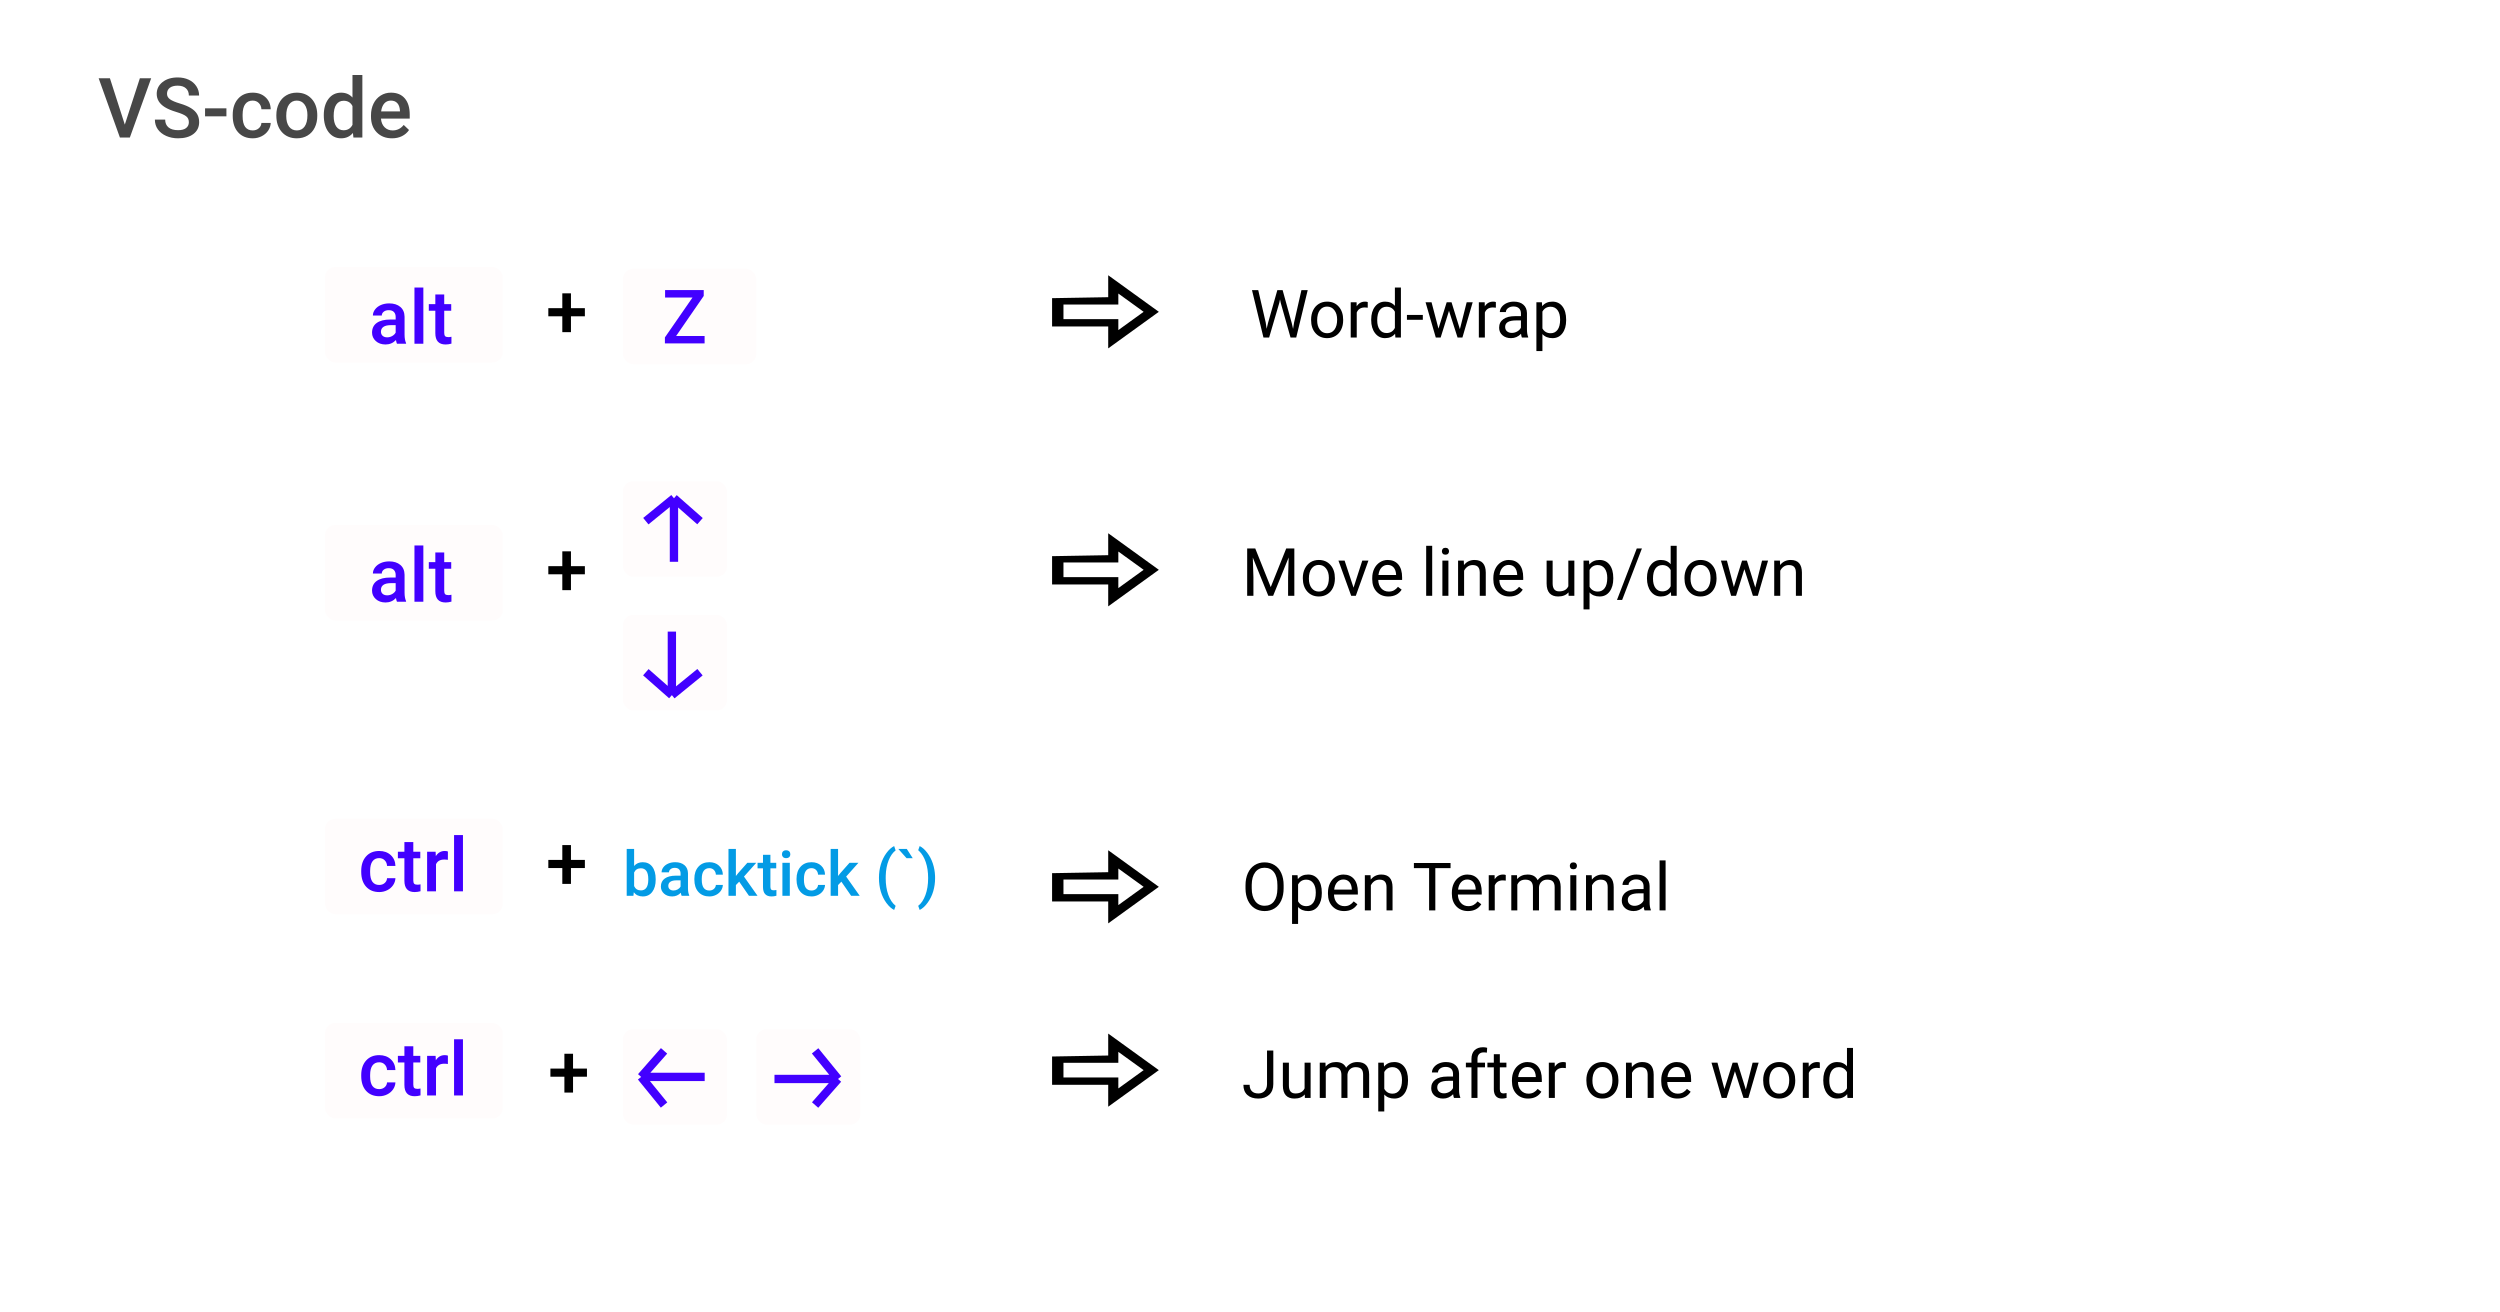 <svg width="1200" height="630" viewBox="0 0 1200 630" fill="none" xmlns="http://www.w3.org/2000/svg">
<rect width="1200" height="630" fill="white" fill-opacity="0.8"/>
<path d="M274.059 147.92H280.738V151.822H274.059V159.434H269.91V151.822H263.195V147.92H269.91V140.801H274.059V147.92Z" fill="black"/>
<path d="M274.059 412.759H280.738V416.661H274.059V424.272H269.91V416.661H263.195V412.759H269.91V405.639H274.059V412.759Z" fill="black"/>
<path d="M275.059 512.92H281.738V516.822H275.059V524.434H270.91V516.822H264.195V512.92H270.91V505.801H275.059V512.92Z" fill="black"/>
<path d="M274.059 271.759H280.738V275.661H274.059V283.272H269.91V275.661H263.195V271.759H269.91V264.639H274.059V271.759Z" fill="black"/>
<g filter="url(#filter0_dd)">
<rect x="156" y="128.161" width="85.355" height="45.839" rx="5" fill="#FFFCFC"/>
</g>
<path d="M190.553 165C190.365 164.637 190.201 164.045 190.061 163.225C188.701 164.643 187.037 165.352 185.068 165.352C183.158 165.352 181.6 164.807 180.393 163.717C179.186 162.627 178.582 161.279 178.582 159.674C178.582 157.646 179.332 156.094 180.832 155.016C182.344 153.926 184.5 153.381 187.301 153.381H189.92V152.133C189.92 151.148 189.645 150.363 189.094 149.777C188.543 149.18 187.705 148.881 186.58 148.881C185.607 148.881 184.811 149.127 184.189 149.619C183.568 150.1 183.258 150.715 183.258 151.465H178.986C178.986 150.422 179.332 149.449 180.023 148.547C180.715 147.633 181.652 146.918 182.836 146.402C184.031 145.887 185.361 145.629 186.826 145.629C189.053 145.629 190.828 146.191 192.152 147.316C193.477 148.43 194.156 150 194.191 152.027V160.605C194.191 162.316 194.432 163.682 194.912 164.701V165H190.553ZM185.859 161.924C186.703 161.924 187.494 161.719 188.232 161.309C188.982 160.898 189.545 160.348 189.92 159.656V156.07H187.617C186.035 156.07 184.846 156.346 184.049 156.896C183.252 157.447 182.854 158.227 182.854 159.234C182.854 160.055 183.123 160.711 183.662 161.203C184.213 161.684 184.945 161.924 185.859 161.924ZM203.209 165H198.938V138H203.209V165ZM213.229 141.357V145.98H216.586V149.145H213.229V159.762C213.229 160.488 213.369 161.016 213.65 161.344C213.943 161.66 214.459 161.818 215.197 161.818C215.689 161.818 216.188 161.76 216.691 161.643V164.947C215.719 165.217 214.781 165.352 213.879 165.352C210.598 165.352 208.957 163.541 208.957 159.92V149.145H205.828V145.98H208.957V141.357H213.229Z" fill="#4200FF"/>
<g filter="url(#filter1_dd)">
<rect x="156" y="393" width="85.355" height="45.839" rx="5" fill="#FFFCFC"/>
</g>
<path d="M182.002 424.78C183.068 424.78 183.953 424.469 184.656 423.848C185.359 423.227 185.734 422.46 185.781 421.546H189.807C189.76 422.729 189.391 423.837 188.699 424.868C188.008 425.887 187.07 426.696 185.887 427.294C184.703 427.891 183.426 428.19 182.055 428.19C179.395 428.19 177.285 427.329 175.727 425.606C174.168 423.884 173.389 421.505 173.389 418.469V418.03C173.389 415.135 174.162 412.821 175.709 411.087C177.256 409.341 179.365 408.468 182.037 408.468C184.299 408.468 186.139 409.13 187.557 410.454C188.986 411.766 189.736 413.495 189.807 415.639H185.781C185.734 414.55 185.359 413.653 184.656 412.95C183.965 412.247 183.08 411.895 182.002 411.895C180.619 411.895 179.553 412.399 178.803 413.407C178.053 414.403 177.672 415.921 177.66 417.96V418.645C177.66 420.708 178.029 422.249 178.768 423.268C179.518 424.276 180.596 424.78 182.002 424.78ZM198.385 404.196V408.819H201.742V411.983H198.385V422.6C198.385 423.327 198.525 423.854 198.807 424.182C199.1 424.499 199.615 424.657 200.354 424.657C200.846 424.657 201.344 424.598 201.848 424.481V427.786C200.875 428.055 199.938 428.19 199.035 428.19C195.754 428.19 194.113 426.38 194.113 422.759V411.983H190.984V408.819H194.113V404.196H198.385ZM214.979 412.721C214.416 412.628 213.836 412.581 213.238 412.581C211.281 412.581 209.963 413.331 209.283 414.831V427.839H205.012V408.819H209.09L209.195 410.946C210.227 409.294 211.656 408.468 213.484 408.468C214.094 408.468 214.598 408.55 214.996 408.714L214.979 412.721ZM222.221 427.839H217.949V400.839H222.221V427.839Z" fill="#4200FF"/>
<g filter="url(#filter2_dd)">
<rect x="156" y="491" width="85.355" height="45.839" rx="5" fill="#FFFCFC"/>
</g>
<path d="M182.002 522.78C183.068 522.78 183.953 522.469 184.656 521.848C185.359 521.227 185.734 520.46 185.781 519.546H189.807C189.76 520.729 189.391 521.837 188.699 522.868C188.008 523.887 187.07 524.696 185.887 525.294C184.703 525.891 183.426 526.19 182.055 526.19C179.395 526.19 177.285 525.329 175.727 523.606C174.168 521.884 173.389 519.505 173.389 516.469V516.03C173.389 513.135 174.162 510.821 175.709 509.087C177.256 507.341 179.365 506.468 182.037 506.468C184.299 506.468 186.139 507.13 187.557 508.454C188.986 509.766 189.736 511.495 189.807 513.639H185.781C185.734 512.55 185.359 511.653 184.656 510.95C183.965 510.247 183.08 509.895 182.002 509.895C180.619 509.895 179.553 510.399 178.803 511.407C178.053 512.403 177.672 513.921 177.66 515.96V516.645C177.66 518.708 178.029 520.249 178.768 521.268C179.518 522.276 180.596 522.78 182.002 522.78ZM198.385 502.196V506.819H201.742V509.983H198.385V520.6C198.385 521.327 198.525 521.854 198.807 522.182C199.1 522.499 199.615 522.657 200.354 522.657C200.846 522.657 201.344 522.598 201.848 522.481V525.786C200.875 526.055 199.938 526.19 199.035 526.19C195.754 526.19 194.113 524.38 194.113 520.759V509.983H190.984V506.819H194.113V502.196H198.385ZM214.979 510.721C214.416 510.628 213.836 510.581 213.238 510.581C211.281 510.581 209.963 511.331 209.283 512.831V525.839H205.012V506.819H209.09L209.195 508.946C210.227 507.294 211.656 506.468 213.484 506.468C214.094 506.468 214.598 506.55 214.996 506.714L214.979 510.721ZM222.221 525.839H217.949V498.839H222.221V525.839Z" fill="#4200FF"/>
<g filter="url(#filter3_dd)">
<rect x="156" y="252" width="85.355" height="45.839" rx="5" fill="#FFFCFC"/>
</g>
<path d="M190.553 288.839C190.365 288.475 190.201 287.884 190.061 287.063C188.701 288.481 187.037 289.19 185.068 289.19C183.158 289.19 181.6 288.645 180.393 287.555C179.186 286.466 178.582 285.118 178.582 283.512C178.582 281.485 179.332 279.932 180.832 278.854C182.344 277.764 184.5 277.219 187.301 277.219H189.92V275.971C189.92 274.987 189.645 274.202 189.094 273.616C188.543 273.018 187.705 272.719 186.58 272.719C185.607 272.719 184.811 272.966 184.189 273.458C183.568 273.938 183.258 274.553 183.258 275.303H178.986C178.986 274.26 179.332 273.288 180.023 272.385C180.715 271.471 181.652 270.757 182.836 270.241C184.031 269.725 185.361 269.468 186.826 269.468C189.053 269.468 190.828 270.03 192.152 271.155C193.477 272.268 194.156 273.839 194.191 275.866V284.444C194.191 286.155 194.432 287.52 194.912 288.54V288.839H190.553ZM185.859 285.762C186.703 285.762 187.494 285.557 188.232 285.147C188.982 284.737 189.545 284.186 189.92 283.495V279.909H187.617C186.035 279.909 184.846 280.184 184.049 280.735C183.252 281.286 182.854 282.065 182.854 283.073C182.854 283.893 183.123 284.55 183.662 285.042C184.213 285.522 184.945 285.762 185.859 285.762ZM203.209 288.839H198.938V261.839H203.209V288.839ZM213.229 265.196V269.819H216.586V272.983H213.229V283.6C213.229 284.327 213.369 284.854 213.65 285.182C213.943 285.499 214.459 285.657 215.197 285.657C215.689 285.657 216.188 285.598 216.691 285.481V288.786C215.719 289.055 214.781 289.19 213.879 289.19C210.598 289.19 208.957 287.38 208.957 283.759V272.983H205.828V269.819H208.957V265.196H213.229Z" fill="#4200FF"/>
<g clip-path="url(#clip0)">
<path d="M531.94 156.69H518.78H491.803V143.352L531.94 142.65V132.12L556.237 149.67L531.94 167.22V156.69ZM536.8 140.895V146.16H510.462V153.18H536.8V158.445L548.948 149.67L536.8 140.895Z" fill="black"/>
</g>
<g clip-path="url(#clip1)">
<path d="M531.94 432.69H518.78H491.803V419.352L531.94 418.65V408.12L556.237 425.67L531.94 443.22V432.69ZM536.8 416.895V422.16H510.462V429.18H536.8V434.445L548.948 425.67L536.8 416.895Z" fill="black"/>
</g>
<g clip-path="url(#clip2)">
<path d="M531.94 520.69H518.78H491.803V507.352L531.94 506.65V496.12L556.237 513.67L531.94 531.22V520.69ZM536.8 504.895V510.16H510.462V517.18H536.8V522.445L548.948 513.67L536.8 504.895Z" fill="black"/>
</g>
<g clip-path="url(#clip3)">
<path d="M531.94 280.529H518.78H491.803V267.191L531.94 266.489V255.959L556.237 273.509L531.94 291.059V280.529ZM536.8 264.734V269.999H510.462V277.019H536.8V282.284L548.948 273.509L536.8 264.734Z" fill="black"/>
</g>
<path d="M607.547 154.828L607.984 157.828L608.625 155.125L613.125 139.25H615.656L620.047 155.125L620.672 157.875L621.156 154.812L624.688 139.25H627.703L622.188 162H619.453L614.766 145.422L614.406 143.688L614.047 145.422L609.188 162H606.453L600.953 139.25H603.953L607.547 154.828ZM629.328 153.391C629.328 151.734 629.651 150.245 630.297 148.922C630.953 147.599 631.859 146.578 633.016 145.859C634.182 145.141 635.51 144.781 637 144.781C639.302 144.781 641.161 145.578 642.578 147.172C644.005 148.766 644.719 150.885 644.719 153.531V153.734C644.719 155.38 644.401 156.859 643.766 158.172C643.141 159.474 642.24 160.49 641.062 161.219C639.896 161.948 638.552 162.312 637.031 162.312C634.74 162.312 632.88 161.516 631.453 159.922C630.036 158.328 629.328 156.219 629.328 153.594V153.391ZM632.234 153.734C632.234 155.609 632.667 157.115 633.531 158.25C634.406 159.385 635.573 159.953 637.031 159.953C638.5 159.953 639.667 159.38 640.531 158.234C641.396 157.078 641.828 155.464 641.828 153.391C641.828 151.536 641.385 150.036 640.5 148.891C639.625 147.734 638.458 147.156 637 147.156C635.573 147.156 634.422 147.724 633.547 148.859C632.672 149.995 632.234 151.62 632.234 153.734ZM656.516 147.688C656.078 147.615 655.604 147.578 655.094 147.578C653.198 147.578 651.911 148.385 651.234 150V162H648.344V145.094H651.156L651.203 147.047C652.151 145.536 653.495 144.781 655.234 144.781C655.797 144.781 656.224 144.854 656.516 145V147.688ZM658.172 153.406C658.172 150.812 658.786 148.729 660.016 147.156C661.245 145.573 662.854 144.781 664.844 144.781C666.823 144.781 668.391 145.458 669.547 146.812V138H672.438V162H669.781L669.641 160.188C668.484 161.604 666.875 162.312 664.812 162.312C662.854 162.312 661.255 161.51 660.016 159.906C658.786 158.302 658.172 156.208 658.172 153.625V153.406ZM661.062 153.734C661.062 155.651 661.458 157.151 662.25 158.234C663.042 159.318 664.135 159.859 665.531 159.859C667.365 159.859 668.703 159.036 669.547 157.391V149.625C668.682 148.031 667.354 147.234 665.562 147.234C664.146 147.234 663.042 147.781 662.25 148.875C661.458 149.969 661.062 151.589 661.062 153.734ZM682.953 153.516H675.328V151.156H682.953V153.516ZM700.75 158.016L704 145.094H706.891L701.969 162H699.625L695.516 149.188L691.516 162H689.172L684.266 145.094H687.141L690.469 157.75L694.406 145.094H696.734L700.75 158.016ZM718.016 147.688C717.578 147.615 717.104 147.578 716.594 147.578C714.698 147.578 713.411 148.385 712.734 150V162H709.844V145.094H712.656L712.703 147.047C713.651 145.536 714.995 144.781 716.734 144.781C717.297 144.781 717.724 144.854 718.016 145V147.688ZM730.5 162C730.333 161.667 730.198 161.073 730.094 160.219C728.75 161.615 727.146 162.312 725.281 162.312C723.615 162.312 722.245 161.844 721.172 160.906C720.109 159.958 719.578 158.76 719.578 157.312C719.578 155.552 720.245 154.188 721.578 153.219C722.922 152.24 724.807 151.75 727.234 151.75H730.047V150.422C730.047 149.411 729.745 148.609 729.141 148.016C728.536 147.411 727.646 147.109 726.469 147.109C725.438 147.109 724.573 147.37 723.875 147.891C723.177 148.411 722.828 149.042 722.828 149.781H719.922C719.922 148.938 720.219 148.125 720.812 147.344C721.417 146.552 722.229 145.927 723.25 145.469C724.281 145.01 725.411 144.781 726.641 144.781C728.589 144.781 730.115 145.271 731.219 146.25C732.323 147.219 732.896 148.557 732.938 150.266V158.047C732.938 159.599 733.135 160.833 733.531 161.75V162H730.5ZM725.703 159.797C726.609 159.797 727.469 159.562 728.281 159.094C729.094 158.625 729.682 158.016 730.047 157.266V153.797H727.781C724.24 153.797 722.469 154.833 722.469 156.906C722.469 157.812 722.771 158.521 723.375 159.031C723.979 159.542 724.755 159.797 725.703 159.797ZM751.75 153.734C751.75 156.307 751.161 158.38 749.984 159.953C748.807 161.526 747.214 162.312 745.203 162.312C743.151 162.312 741.536 161.661 740.359 160.359V168.5H737.469V145.094H740.109L740.25 146.969C741.427 145.51 743.062 144.781 745.156 144.781C747.188 144.781 748.792 145.547 749.969 147.078C751.156 148.609 751.75 150.74 751.75 153.469V153.734ZM748.859 153.406C748.859 151.5 748.453 149.995 747.641 148.891C746.828 147.786 745.714 147.234 744.297 147.234C742.547 147.234 741.234 148.01 740.359 149.562V157.641C741.224 159.182 742.547 159.953 744.328 159.953C745.714 159.953 746.812 159.406 747.625 158.312C748.448 157.208 748.859 155.573 748.859 153.406Z" fill="black"/>
<path d="M616.141 426.359C616.141 428.589 615.766 430.536 615.016 432.203C614.266 433.859 613.203 435.125 611.828 436C610.453 436.875 608.849 437.312 607.016 437.312C605.224 437.312 603.635 436.875 602.25 436C600.865 435.115 599.786 433.859 599.016 432.234C598.255 430.599 597.865 428.708 597.844 426.562V424.922C597.844 422.734 598.224 420.802 598.984 419.125C599.745 417.448 600.818 416.167 602.203 415.281C603.599 414.385 605.193 413.938 606.984 413.938C608.807 413.938 610.411 414.38 611.797 415.266C613.193 416.141 614.266 417.417 615.016 419.094C615.766 420.76 616.141 422.703 616.141 424.922V426.359ZM613.156 424.891C613.156 422.193 612.615 420.125 611.531 418.688C610.448 417.24 608.932 416.516 606.984 416.516C605.089 416.516 603.594 417.24 602.5 418.688C601.417 420.125 600.859 422.125 600.828 424.688V426.359C600.828 428.974 601.375 431.031 602.469 432.531C603.573 434.021 605.089 434.766 607.016 434.766C608.953 434.766 610.453 434.062 611.516 432.656C612.578 431.24 613.125 429.214 613.156 426.578V424.891ZM634.469 428.734C634.469 431.307 633.88 433.38 632.703 434.953C631.526 436.526 629.932 437.312 627.922 437.312C625.87 437.312 624.255 436.661 623.078 435.359V443.5H620.188V420.094H622.828L622.969 421.969C624.146 420.51 625.781 419.781 627.875 419.781C629.906 419.781 631.51 420.547 632.688 422.078C633.875 423.609 634.469 425.74 634.469 428.469V428.734ZM631.578 428.406C631.578 426.5 631.172 424.995 630.359 423.891C629.547 422.786 628.432 422.234 627.016 422.234C625.266 422.234 623.953 423.01 623.078 424.562V432.641C623.943 434.182 625.266 434.953 627.047 434.953C628.432 434.953 629.531 434.406 630.344 433.312C631.167 432.208 631.578 430.573 631.578 428.406ZM645.172 437.312C642.88 437.312 641.016 436.562 639.578 435.062C638.141 433.552 637.422 431.536 637.422 429.016V428.484C637.422 426.807 637.74 425.312 638.375 424C639.021 422.677 639.917 421.646 641.062 420.906C642.219 420.156 643.469 419.781 644.812 419.781C647.01 419.781 648.719 420.505 649.938 421.953C651.156 423.401 651.766 425.474 651.766 428.172V429.375H640.312C640.354 431.042 640.839 432.391 641.766 433.422C642.703 434.443 643.891 434.953 645.328 434.953C646.349 434.953 647.214 434.745 647.922 434.328C648.63 433.911 649.25 433.359 649.781 432.672L651.547 434.047C650.13 436.224 648.005 437.312 645.172 437.312ZM644.812 422.156C643.646 422.156 642.667 422.583 641.875 423.438C641.083 424.281 640.594 425.469 640.406 427H648.875V426.781C648.792 425.312 648.396 424.177 647.688 423.375C646.979 422.562 646.021 422.156 644.812 422.156ZM657.859 420.094L657.953 422.219C659.245 420.594 660.932 419.781 663.016 419.781C666.589 419.781 668.391 421.797 668.422 425.828V437H665.531V425.812C665.521 424.594 665.24 423.693 664.688 423.109C664.146 422.526 663.297 422.234 662.141 422.234C661.203 422.234 660.38 422.484 659.672 422.984C658.964 423.484 658.411 424.141 658.016 424.953V437H655.125V420.094H657.859ZM696.266 416.719H688.953V437H685.969V416.719H678.672V414.25H696.266V416.719ZM704.641 437.312C702.349 437.312 700.484 436.562 699.047 435.062C697.609 433.552 696.891 431.536 696.891 429.016V428.484C696.891 426.807 697.208 425.312 697.844 424C698.49 422.677 699.385 421.646 700.531 420.906C701.688 420.156 702.938 419.781 704.281 419.781C706.479 419.781 708.188 420.505 709.406 421.953C710.625 423.401 711.234 425.474 711.234 428.172V429.375H699.781C699.823 431.042 700.307 432.391 701.234 433.422C702.172 434.443 703.359 434.953 704.797 434.953C705.818 434.953 706.682 434.745 707.391 434.328C708.099 433.911 708.719 433.359 709.25 432.672L711.016 434.047C709.599 436.224 707.474 437.312 704.641 437.312ZM704.281 422.156C703.115 422.156 702.135 422.583 701.344 423.438C700.552 424.281 700.062 425.469 699.875 427H708.344V426.781C708.26 425.312 707.865 424.177 707.156 423.375C706.448 422.562 705.49 422.156 704.281 422.156ZM722.766 422.688C722.328 422.615 721.854 422.578 721.344 422.578C719.448 422.578 718.161 423.385 717.484 425V437H714.594V420.094H717.406L717.453 422.047C718.401 420.536 719.745 419.781 721.484 419.781C722.047 419.781 722.474 419.854 722.766 420V422.688ZM728.156 420.094L728.234 421.969C729.474 420.51 731.146 419.781 733.25 419.781C735.615 419.781 737.224 420.688 738.078 422.5C738.641 421.688 739.37 421.031 740.266 420.531C741.172 420.031 742.24 419.781 743.469 419.781C747.177 419.781 749.062 421.745 749.125 425.672V437H746.234V425.844C746.234 424.635 745.958 423.734 745.406 423.141C744.854 422.536 743.927 422.234 742.625 422.234C741.552 422.234 740.661 422.557 739.953 423.203C739.245 423.839 738.833 424.698 738.719 425.781V437H735.812V425.922C735.812 423.464 734.609 422.234 732.203 422.234C730.307 422.234 729.01 423.042 728.312 424.656V437H725.422V420.094H728.156ZM756.641 437H753.75V420.094H756.641V437ZM753.516 415.609C753.516 415.141 753.656 414.745 753.938 414.422C754.229 414.099 754.656 413.938 755.219 413.938C755.781 413.938 756.208 414.099 756.5 414.422C756.792 414.745 756.938 415.141 756.938 415.609C756.938 416.078 756.792 416.469 756.5 416.781C756.208 417.094 755.781 417.25 755.219 417.25C754.656 417.25 754.229 417.094 753.938 416.781C753.656 416.469 753.516 416.078 753.516 415.609ZM764.016 420.094L764.109 422.219C765.401 420.594 767.089 419.781 769.172 419.781C772.745 419.781 774.547 421.797 774.578 425.828V437H771.688V425.812C771.677 424.594 771.396 423.693 770.844 423.109C770.302 422.526 769.453 422.234 768.297 422.234C767.359 422.234 766.536 422.484 765.828 422.984C765.12 423.484 764.568 424.141 764.172 424.953V437H761.281V420.094H764.016ZM789.375 437C789.208 436.667 789.073 436.073 788.969 435.219C787.625 436.615 786.021 437.312 784.156 437.312C782.49 437.312 781.12 436.844 780.047 435.906C778.984 434.958 778.453 433.76 778.453 432.312C778.453 430.552 779.12 429.188 780.453 428.219C781.797 427.24 783.682 426.75 786.109 426.75H788.922V425.422C788.922 424.411 788.62 423.609 788.016 423.016C787.411 422.411 786.521 422.109 785.344 422.109C784.312 422.109 783.448 422.37 782.75 422.891C782.052 423.411 781.703 424.042 781.703 424.781H778.797C778.797 423.938 779.094 423.125 779.688 422.344C780.292 421.552 781.104 420.927 782.125 420.469C783.156 420.01 784.286 419.781 785.516 419.781C787.464 419.781 788.99 420.271 790.094 421.25C791.198 422.219 791.771 423.557 791.812 425.266V433.047C791.812 434.599 792.01 435.833 792.406 436.75V437H789.375ZM784.578 434.797C785.484 434.797 786.344 434.562 787.156 434.094C787.969 433.625 788.557 433.016 788.922 432.266V428.797H786.656C783.115 428.797 781.344 429.833 781.344 431.906C781.344 432.812 781.646 433.521 782.25 434.031C782.854 434.542 783.63 434.797 784.578 434.797ZM799.484 437H796.594V413H799.484V437Z" fill="black"/>
<path d="M608.172 504.25H611.188V520.359C611.188 522.536 610.531 524.24 609.219 525.469C607.917 526.698 606.177 527.312 604 527.312C601.74 527.312 599.979 526.734 598.719 525.578C597.458 524.422 596.828 522.802 596.828 520.719H599.828C599.828 522.021 600.182 523.036 600.891 523.766C601.609 524.495 602.646 524.859 604 524.859C605.24 524.859 606.24 524.469 607 523.688C607.771 522.906 608.161 521.812 608.172 520.406V504.25ZM626.281 525.328C625.156 526.651 623.505 527.312 621.328 527.312C619.526 527.312 618.151 526.792 617.203 525.75C616.266 524.698 615.792 523.146 615.781 521.094V510.094H618.672V521.016C618.672 523.578 619.714 524.859 621.797 524.859C624.005 524.859 625.474 524.036 626.203 522.391V510.094H629.094V527H626.344L626.281 525.328ZM636.219 510.094L636.297 511.969C637.536 510.51 639.208 509.781 641.312 509.781C643.677 509.781 645.286 510.688 646.141 512.5C646.703 511.688 647.432 511.031 648.328 510.531C649.234 510.031 650.302 509.781 651.531 509.781C655.24 509.781 657.125 511.745 657.188 515.672V527H654.297V515.844C654.297 514.635 654.021 513.734 653.469 513.141C652.917 512.536 651.99 512.234 650.688 512.234C649.615 512.234 648.724 512.557 648.016 513.203C647.307 513.839 646.896 514.698 646.781 515.781V527H643.875V515.922C643.875 513.464 642.672 512.234 640.266 512.234C638.37 512.234 637.073 513.042 636.375 514.656V527H633.484V510.094H636.219ZM675.844 518.734C675.844 521.307 675.255 523.38 674.078 524.953C672.901 526.526 671.307 527.312 669.297 527.312C667.245 527.312 665.63 526.661 664.453 525.359V533.5H661.562V510.094H664.203L664.344 511.969C665.521 510.51 667.156 509.781 669.25 509.781C671.281 509.781 672.885 510.547 674.062 512.078C675.25 513.609 675.844 515.74 675.844 518.469V518.734ZM672.953 518.406C672.953 516.5 672.547 514.995 671.734 513.891C670.922 512.786 669.807 512.234 668.391 512.234C666.641 512.234 665.328 513.01 664.453 514.562V522.641C665.318 524.182 666.641 524.953 668.422 524.953C669.807 524.953 670.906 524.406 671.719 523.312C672.542 522.208 672.953 520.573 672.953 518.406ZM697.906 527C697.74 526.667 697.604 526.073 697.5 525.219C696.156 526.615 694.552 527.312 692.688 527.312C691.021 527.312 689.651 526.844 688.578 525.906C687.516 524.958 686.984 523.76 686.984 522.312C686.984 520.552 687.651 519.188 688.984 518.219C690.328 517.24 692.214 516.75 694.641 516.75H697.453V515.422C697.453 514.411 697.151 513.609 696.547 513.016C695.943 512.411 695.052 512.109 693.875 512.109C692.844 512.109 691.979 512.37 691.281 512.891C690.583 513.411 690.234 514.042 690.234 514.781H687.328C687.328 513.938 687.625 513.125 688.219 512.344C688.823 511.552 689.635 510.927 690.656 510.469C691.688 510.01 692.818 509.781 694.047 509.781C695.995 509.781 697.521 510.271 698.625 511.25C699.729 512.219 700.302 513.557 700.344 515.266V523.047C700.344 524.599 700.542 525.833 700.938 526.75V527H697.906ZM693.109 524.797C694.016 524.797 694.875 524.562 695.688 524.094C696.5 523.625 697.089 523.016 697.453 522.266V518.797H695.188C691.646 518.797 689.875 519.833 689.875 521.906C689.875 522.812 690.177 523.521 690.781 524.031C691.385 524.542 692.161 524.797 693.109 524.797ZM706.297 527V512.328H703.625V510.094H706.297V508.359C706.297 506.547 706.781 505.146 707.75 504.156C708.719 503.167 710.089 502.672 711.859 502.672C712.526 502.672 713.188 502.76 713.844 502.938L713.688 505.281C713.198 505.188 712.677 505.141 712.125 505.141C711.188 505.141 710.464 505.417 709.953 505.969C709.443 506.51 709.188 507.292 709.188 508.312V510.094H712.797V512.328H709.188V527H706.297ZM719.922 506V510.094H723.078V512.328H719.922V522.812C719.922 523.49 720.062 524 720.344 524.344C720.625 524.677 721.104 524.844 721.781 524.844C722.115 524.844 722.573 524.781 723.156 524.656V527C722.396 527.208 721.656 527.312 720.938 527.312C719.646 527.312 718.672 526.922 718.016 526.141C717.359 525.359 717.031 524.25 717.031 522.812V512.328H713.953V510.094H717.031V506H719.922ZM733.484 527.312C731.193 527.312 729.328 526.562 727.891 525.062C726.453 523.552 725.734 521.536 725.734 519.016V518.484C725.734 516.807 726.052 515.312 726.688 514C727.333 512.677 728.229 511.646 729.375 510.906C730.531 510.156 731.781 509.781 733.125 509.781C735.323 509.781 737.031 510.505 738.25 511.953C739.469 513.401 740.078 515.474 740.078 518.172V519.375H728.625C728.667 521.042 729.151 522.391 730.078 523.422C731.016 524.443 732.203 524.953 733.641 524.953C734.661 524.953 735.526 524.745 736.234 524.328C736.943 523.911 737.562 523.359 738.094 522.672L739.859 524.047C738.443 526.224 736.318 527.312 733.484 527.312ZM733.125 512.156C731.958 512.156 730.979 512.583 730.188 513.438C729.396 514.281 728.906 515.469 728.719 517H737.188V516.781C737.104 515.312 736.708 514.177 736 513.375C735.292 512.562 734.333 512.156 733.125 512.156ZM751.609 512.688C751.172 512.615 750.698 512.578 750.188 512.578C748.292 512.578 747.005 513.385 746.328 515V527H743.438V510.094H746.25L746.297 512.047C747.245 510.536 748.589 509.781 750.328 509.781C750.891 509.781 751.318 509.854 751.609 510V512.688ZM761.453 518.391C761.453 516.734 761.776 515.245 762.422 513.922C763.078 512.599 763.984 511.578 765.141 510.859C766.307 510.141 767.635 509.781 769.125 509.781C771.427 509.781 773.286 510.578 774.703 512.172C776.13 513.766 776.844 515.885 776.844 518.531V518.734C776.844 520.38 776.526 521.859 775.891 523.172C775.266 524.474 774.365 525.49 773.188 526.219C772.021 526.948 770.677 527.312 769.156 527.312C766.865 527.312 765.005 526.516 763.578 524.922C762.161 523.328 761.453 521.219 761.453 518.594V518.391ZM764.359 518.734C764.359 520.609 764.792 522.115 765.656 523.25C766.531 524.385 767.698 524.953 769.156 524.953C770.625 524.953 771.792 524.38 772.656 523.234C773.521 522.078 773.953 520.464 773.953 518.391C773.953 516.536 773.51 515.036 772.625 513.891C771.75 512.734 770.583 512.156 769.125 512.156C767.698 512.156 766.547 512.724 765.672 513.859C764.797 514.995 764.359 516.62 764.359 518.734ZM783.203 510.094L783.297 512.219C784.589 510.594 786.276 509.781 788.359 509.781C791.932 509.781 793.734 511.797 793.766 515.828V527H790.875V515.812C790.865 514.594 790.583 513.693 790.031 513.109C789.49 512.526 788.641 512.234 787.484 512.234C786.547 512.234 785.724 512.484 785.016 512.984C784.307 513.484 783.755 514.141 783.359 514.953V527H780.469V510.094H783.203ZM805.141 527.312C802.849 527.312 800.984 526.562 799.547 525.062C798.109 523.552 797.391 521.536 797.391 519.016V518.484C797.391 516.807 797.708 515.312 798.344 514C798.99 512.677 799.885 511.646 801.031 510.906C802.188 510.156 803.438 509.781 804.781 509.781C806.979 509.781 808.688 510.505 809.906 511.953C811.125 513.401 811.734 515.474 811.734 518.172V519.375H800.281C800.323 521.042 800.807 522.391 801.734 523.422C802.672 524.443 803.859 524.953 805.297 524.953C806.318 524.953 807.182 524.745 807.891 524.328C808.599 523.911 809.219 523.359 809.75 522.672L811.516 524.047C810.099 526.224 807.974 527.312 805.141 527.312ZM804.781 512.156C803.615 512.156 802.635 512.583 801.844 513.438C801.052 514.281 800.562 515.469 800.375 517H808.844V516.781C808.76 515.312 808.365 514.177 807.656 513.375C806.948 512.562 805.99 512.156 804.781 512.156ZM838 523.016L841.25 510.094H844.141L839.219 527H836.875L832.766 514.188L828.766 527H826.422L821.516 510.094H824.391L827.719 522.75L831.656 510.094H833.984L838 523.016ZM846.328 518.391C846.328 516.734 846.651 515.245 847.297 513.922C847.953 512.599 848.859 511.578 850.016 510.859C851.182 510.141 852.51 509.781 854 509.781C856.302 509.781 858.161 510.578 859.578 512.172C861.005 513.766 861.719 515.885 861.719 518.531V518.734C861.719 520.38 861.401 521.859 860.766 523.172C860.141 524.474 859.24 525.49 858.062 526.219C856.896 526.948 855.552 527.312 854.031 527.312C851.74 527.312 849.88 526.516 848.453 524.922C847.036 523.328 846.328 521.219 846.328 518.594V518.391ZM849.234 518.734C849.234 520.609 849.667 522.115 850.531 523.25C851.406 524.385 852.573 524.953 854.031 524.953C855.5 524.953 856.667 524.38 857.531 523.234C858.396 522.078 858.828 520.464 858.828 518.391C858.828 516.536 858.385 515.036 857.5 513.891C856.625 512.734 855.458 512.156 854 512.156C852.573 512.156 851.422 512.724 850.547 513.859C849.672 514.995 849.234 516.62 849.234 518.734ZM873.516 512.688C873.078 512.615 872.604 512.578 872.094 512.578C870.198 512.578 868.911 513.385 868.234 515V527H865.344V510.094H868.156L868.203 512.047C869.151 510.536 870.495 509.781 872.234 509.781C872.797 509.781 873.224 509.854 873.516 510V512.688ZM875.172 518.406C875.172 515.812 875.786 513.729 877.016 512.156C878.245 510.573 879.854 509.781 881.844 509.781C883.823 509.781 885.391 510.458 886.547 511.812V503H889.438V527H886.781L886.641 525.188C885.484 526.604 883.875 527.312 881.812 527.312C879.854 527.312 878.255 526.51 877.016 524.906C875.786 523.302 875.172 521.208 875.172 518.625V518.406ZM878.062 518.734C878.062 520.651 878.458 522.151 879.25 523.234C880.042 524.318 881.135 524.859 882.531 524.859C884.365 524.859 885.703 524.036 886.547 522.391V514.625C885.682 513.031 884.354 512.234 882.562 512.234C881.146 512.234 880.042 512.781 879.25 513.875C878.458 514.969 878.062 516.589 878.062 518.734Z" fill="black"/>
<path d="M602.516 263.25L609.953 281.812L617.391 263.25H621.281V286H618.281V277.141L618.562 267.578L611.094 286H608.797L601.344 267.625L601.641 277.141V286H598.641V263.25H602.516ZM625.359 277.391C625.359 275.734 625.682 274.245 626.328 272.922C626.984 271.599 627.891 270.578 629.047 269.859C630.214 269.141 631.542 268.781 633.031 268.781C635.333 268.781 637.193 269.578 638.609 271.172C640.036 272.766 640.75 274.885 640.75 277.531V277.734C640.75 279.38 640.432 280.859 639.797 282.172C639.172 283.474 638.271 284.49 637.094 285.219C635.927 285.948 634.583 286.312 633.062 286.312C630.771 286.312 628.911 285.516 627.484 283.922C626.068 282.328 625.359 280.219 625.359 277.594V277.391ZM628.266 277.734C628.266 279.609 628.698 281.115 629.562 282.25C630.438 283.385 631.604 283.953 633.062 283.953C634.531 283.953 635.698 283.38 636.562 282.234C637.427 281.078 637.859 279.464 637.859 277.391C637.859 275.536 637.417 274.036 636.531 272.891C635.656 271.734 634.49 271.156 633.031 271.156C631.604 271.156 630.453 271.724 629.578 272.859C628.703 273.995 628.266 275.62 628.266 277.734ZM649.703 282.078L653.891 269.094H656.844L650.781 286H648.578L642.453 269.094H645.406L649.703 282.078ZM666.422 286.312C664.13 286.312 662.266 285.562 660.828 284.062C659.391 282.552 658.672 280.536 658.672 278.016V277.484C658.672 275.807 658.99 274.312 659.625 273C660.271 271.677 661.167 270.646 662.312 269.906C663.469 269.156 664.719 268.781 666.062 268.781C668.26 268.781 669.969 269.505 671.188 270.953C672.406 272.401 673.016 274.474 673.016 277.172V278.375H661.562C661.604 280.042 662.089 281.391 663.016 282.422C663.953 283.443 665.141 283.953 666.578 283.953C667.599 283.953 668.464 283.745 669.172 283.328C669.88 282.911 670.5 282.359 671.031 281.672L672.797 283.047C671.38 285.224 669.255 286.312 666.422 286.312ZM666.062 271.156C664.896 271.156 663.917 271.583 663.125 272.438C662.333 273.281 661.844 274.469 661.656 276H670.125V275.781C670.042 274.312 669.646 273.177 668.938 272.375C668.229 271.562 667.271 271.156 666.062 271.156ZM687.453 286H684.562V262H687.453V286ZM695.234 286H692.344V269.094H695.234V286ZM692.109 264.609C692.109 264.141 692.25 263.745 692.531 263.422C692.823 263.099 693.25 262.938 693.812 262.938C694.375 262.938 694.802 263.099 695.094 263.422C695.385 263.745 695.531 264.141 695.531 264.609C695.531 265.078 695.385 265.469 695.094 265.781C694.802 266.094 694.375 266.25 693.812 266.25C693.25 266.25 692.823 266.094 692.531 265.781C692.25 265.469 692.109 265.078 692.109 264.609ZM702.609 269.094L702.703 271.219C703.995 269.594 705.682 268.781 707.766 268.781C711.339 268.781 713.141 270.797 713.172 274.828V286H710.281V274.812C710.271 273.594 709.99 272.693 709.438 272.109C708.896 271.526 708.047 271.234 706.891 271.234C705.953 271.234 705.13 271.484 704.422 271.984C703.714 272.484 703.161 273.141 702.766 273.953V286H699.875V269.094H702.609ZM724.547 286.312C722.255 286.312 720.391 285.562 718.953 284.062C717.516 282.552 716.797 280.536 716.797 278.016V277.484C716.797 275.807 717.115 274.312 717.75 273C718.396 271.677 719.292 270.646 720.438 269.906C721.594 269.156 722.844 268.781 724.188 268.781C726.385 268.781 728.094 269.505 729.312 270.953C730.531 272.401 731.141 274.474 731.141 277.172V278.375H719.688C719.729 280.042 720.214 281.391 721.141 282.422C722.078 283.443 723.266 283.953 724.703 283.953C725.724 283.953 726.589 283.745 727.297 283.328C728.005 282.911 728.625 282.359 729.156 281.672L730.922 283.047C729.505 285.224 727.38 286.312 724.547 286.312ZM724.188 271.156C723.021 271.156 722.042 271.583 721.25 272.438C720.458 273.281 719.969 274.469 719.781 276H728.25V275.781C728.167 274.312 727.771 273.177 727.062 272.375C726.354 271.562 725.396 271.156 724.188 271.156ZM752.875 284.328C751.75 285.651 750.099 286.312 747.922 286.312C746.12 286.312 744.745 285.792 743.797 284.75C742.859 283.698 742.385 282.146 742.375 280.094V269.094H745.266V280.016C745.266 282.578 746.307 283.859 748.391 283.859C750.599 283.859 752.068 283.036 752.797 281.391V269.094H755.688V286H752.938L752.875 284.328ZM774.375 277.734C774.375 280.307 773.786 282.38 772.609 283.953C771.432 285.526 769.839 286.312 767.828 286.312C765.776 286.312 764.161 285.661 762.984 284.359V292.5H760.094V269.094H762.734L762.875 270.969C764.052 269.51 765.688 268.781 767.781 268.781C769.812 268.781 771.417 269.547 772.594 271.078C773.781 272.609 774.375 274.74 774.375 277.469V277.734ZM771.484 277.406C771.484 275.5 771.078 273.995 770.266 272.891C769.453 271.786 768.339 271.234 766.922 271.234C765.172 271.234 763.859 272.01 762.984 273.562V281.641C763.849 283.182 765.172 283.953 766.953 283.953C768.339 283.953 769.438 283.406 770.25 282.312C771.073 281.208 771.484 279.573 771.484 277.406ZM778.641 287.953H776.156L785.656 263.25H788.125L778.641 287.953ZM790.547 277.406C790.547 274.812 791.161 272.729 792.391 271.156C793.62 269.573 795.229 268.781 797.219 268.781C799.198 268.781 800.766 269.458 801.922 270.812V262H804.812V286H802.156L802.016 284.188C800.859 285.604 799.25 286.312 797.188 286.312C795.229 286.312 793.63 285.51 792.391 283.906C791.161 282.302 790.547 280.208 790.547 277.625V277.406ZM793.438 277.734C793.438 279.651 793.833 281.151 794.625 282.234C795.417 283.318 796.51 283.859 797.906 283.859C799.74 283.859 801.078 283.036 801.922 281.391V273.625C801.057 272.031 799.729 271.234 797.938 271.234C796.521 271.234 795.417 271.781 794.625 272.875C793.833 273.969 793.438 275.589 793.438 277.734ZM808.547 277.391C808.547 275.734 808.87 274.245 809.516 272.922C810.172 271.599 811.078 270.578 812.234 269.859C813.401 269.141 814.729 268.781 816.219 268.781C818.521 268.781 820.38 269.578 821.797 271.172C823.224 272.766 823.938 274.885 823.938 277.531V277.734C823.938 279.38 823.62 280.859 822.984 282.172C822.359 283.474 821.458 284.49 820.281 285.219C819.115 285.948 817.771 286.312 816.25 286.312C813.958 286.312 812.099 285.516 810.672 283.922C809.255 282.328 808.547 280.219 808.547 277.594V277.391ZM811.453 277.734C811.453 279.609 811.885 281.115 812.75 282.25C813.625 283.385 814.792 283.953 816.25 283.953C817.719 283.953 818.885 283.38 819.75 282.234C820.615 281.078 821.047 279.464 821.047 277.391C821.047 275.536 820.604 274.036 819.719 272.891C818.844 271.734 817.677 271.156 816.219 271.156C814.792 271.156 813.641 271.724 812.766 272.859C811.891 273.995 811.453 275.62 811.453 277.734ZM842.531 282.016L845.781 269.094H848.672L843.75 286H841.406L837.297 273.188L833.297 286H830.953L826.047 269.094H828.922L832.25 281.75L836.188 269.094H838.516L842.531 282.016ZM854.359 269.094L854.453 271.219C855.745 269.594 857.432 268.781 859.516 268.781C863.089 268.781 864.891 270.797 864.922 274.828V286H862.031V274.812C862.021 273.594 861.74 272.693 861.188 272.109C860.646 271.526 859.797 271.234 858.641 271.234C857.703 271.234 856.88 271.484 856.172 271.984C855.464 272.484 854.911 273.141 854.516 273.953V286H851.625V269.094H854.359Z" fill="black"/>
<path d="M59.91 59.809L67.137 37.562H72.566L62.332 66H57.547L47.352 37.562H52.762L59.91 59.809ZM90.652 58.676C90.652 57.426 90.21 56.462 89.324 55.785C88.452 55.108 86.87 54.425 84.578 53.734C82.287 53.044 80.463 52.276 79.109 51.43C76.518 49.802 75.223 47.68 75.223 45.062C75.223 42.771 76.154 40.883 78.016 39.398C79.891 37.914 82.319 37.172 85.301 37.172C87.28 37.172 89.044 37.536 90.594 38.266C92.143 38.995 93.361 40.036 94.246 41.391C95.132 42.732 95.574 44.223 95.574 45.863H90.652C90.652 44.379 90.184 43.22 89.246 42.387C88.322 41.54 86.993 41.117 85.262 41.117C83.647 41.117 82.391 41.462 81.492 42.152C80.607 42.842 80.164 43.806 80.164 45.043C80.164 46.085 80.646 46.957 81.609 47.66C82.573 48.35 84.162 49.027 86.375 49.691C88.588 50.342 90.366 51.091 91.707 51.938C93.048 52.771 94.031 53.734 94.656 54.828C95.281 55.909 95.594 57.178 95.594 58.637C95.594 61.007 94.682 62.895 92.859 64.301C91.049 65.694 88.588 66.391 85.477 66.391C83.419 66.391 81.525 66.013 79.793 65.258C78.074 64.49 76.733 63.435 75.769 62.094C74.819 60.753 74.344 59.19 74.344 57.406H79.285C79.285 59.021 79.819 60.271 80.887 61.156C81.954 62.042 83.484 62.484 85.477 62.484C87.195 62.484 88.484 62.139 89.344 61.449C90.216 60.746 90.652 59.822 90.652 58.676ZM108.68 55.824H98.426V51.996H108.68V55.824ZM121.277 62.602C122.462 62.602 123.445 62.257 124.227 61.566C125.008 60.876 125.424 60.023 125.477 59.008H129.949C129.897 60.323 129.487 61.553 128.719 62.699C127.951 63.832 126.909 64.731 125.594 65.394C124.279 66.059 122.859 66.391 121.336 66.391C118.38 66.391 116.036 65.434 114.305 63.52C112.573 61.605 111.707 58.962 111.707 55.59V55.102C111.707 51.885 112.566 49.314 114.285 47.387C116.004 45.447 118.348 44.477 121.316 44.477C123.829 44.477 125.874 45.212 127.449 46.684C129.038 48.142 129.871 50.062 129.949 52.445H125.477C125.424 51.234 125.008 50.238 124.227 49.457C123.458 48.676 122.475 48.285 121.277 48.285C119.741 48.285 118.556 48.845 117.723 49.965C116.889 51.072 116.466 52.758 116.453 55.023V55.785C116.453 58.077 116.863 59.789 117.684 60.922C118.517 62.042 119.715 62.602 121.277 62.602ZM132.645 55.238C132.645 53.168 133.055 51.306 133.875 49.652C134.695 47.986 135.848 46.71 137.332 45.824C138.816 44.926 140.522 44.477 142.449 44.477C145.301 44.477 147.612 45.395 149.383 47.23C151.167 49.066 152.13 51.501 152.273 54.535L152.293 55.648C152.293 57.732 151.889 59.594 151.082 61.234C150.288 62.875 149.142 64.144 147.645 65.043C146.16 65.941 144.441 66.391 142.488 66.391C139.507 66.391 137.117 65.401 135.32 63.422C133.536 61.43 132.645 58.78 132.645 55.473V55.238ZM137.391 55.648C137.391 57.823 137.84 59.529 138.738 60.766C139.637 61.99 140.887 62.602 142.488 62.602C144.09 62.602 145.333 61.977 146.219 60.727C147.117 59.477 147.566 57.647 147.566 55.238C147.566 53.103 147.104 51.41 146.18 50.16C145.268 48.91 144.025 48.285 142.449 48.285C140.9 48.285 139.669 48.904 138.758 50.141C137.846 51.365 137.391 53.2 137.391 55.648ZM155.418 55.277C155.418 52.022 156.173 49.411 157.684 47.445C159.194 45.466 161.219 44.477 163.758 44.477C165.997 44.477 167.807 45.258 169.188 46.82V36H173.934V66H169.637L169.402 63.812C167.983 65.531 166.089 66.391 163.719 66.391C161.245 66.391 159.24 65.394 157.703 63.402C156.18 61.41 155.418 58.702 155.418 55.277ZM160.164 55.688C160.164 57.836 160.574 59.516 161.395 60.727C162.228 61.925 163.406 62.523 164.93 62.523C166.87 62.523 168.289 61.658 169.188 59.926V50.902C168.315 49.21 166.909 48.363 164.969 48.363C163.432 48.363 162.247 48.975 161.414 50.199C160.581 51.41 160.164 53.24 160.164 55.688ZM188.191 66.391C185.184 66.391 182.742 65.447 180.867 63.559C179.005 61.658 178.074 59.132 178.074 55.98V55.395C178.074 53.285 178.478 51.404 179.285 49.75C180.105 48.083 181.251 46.788 182.723 45.863C184.194 44.939 185.835 44.477 187.645 44.477C190.522 44.477 192.742 45.395 194.305 47.23C195.88 49.066 196.668 51.664 196.668 55.023V56.938H182.859C183.003 58.682 183.582 60.062 184.598 61.078C185.626 62.094 186.915 62.602 188.465 62.602C190.639 62.602 192.41 61.723 193.777 59.965L196.336 62.406C195.49 63.669 194.357 64.652 192.938 65.356C191.531 66.046 189.949 66.391 188.191 66.391ZM187.625 48.285C186.323 48.285 185.268 48.741 184.461 49.652C183.667 50.564 183.159 51.833 182.938 53.461H191.98V53.109C191.876 51.521 191.453 50.323 190.711 49.516C189.969 48.695 188.94 48.285 187.625 48.285Z" fill="black" fill-opacity="0.72"/>
<g filter="url(#filter4_dd)">
<rect x="299" y="129" width="64" height="45.839" rx="5" fill="#FFFCFC"/>
</g>
<path d="M324.532 161.288H338.208V164.839H319.153V161.956L332.389 142.831H319.241V139.245H337.786V142.057L324.532 161.288Z" fill="#4200FF"/>
<g filter="url(#filter5_dd)">
<rect x="299" y="231" width="50" height="45.839" rx="5" fill="#FFFCFC"/>
</g>
<g filter="url(#filter6_dd)">
<rect x="299" y="494" width="50" height="45.839" rx="5" fill="#FFFCFC"/>
</g>
<g filter="url(#filter7_dd)">
<rect x="363" y="494" width="50" height="45.839" rx="5" fill="#FFFCFC"/>
</g>
<g filter="url(#filter8_dd)">
<rect x="299" y="295.161" width="50" height="45.839" rx="5" fill="#FFFCFC"/>
</g>
<path d="M323.5 239.161L310 250.161M323.5 239.161L336 250.161M323.5 239.161V269.661" stroke="#4200FF" stroke-width="4"/>
<path d="M307.75 516.911L318.75 530.411M307.75 516.911L318.75 504.411M307.75 516.911H338.25" stroke="#4200FF" stroke-width="4"/>
<path d="M402.25 517.911L391.25 504.411M402.25 517.911L391.25 530.411M402.25 517.911H371.75" stroke="#4200FF" stroke-width="4"/>
<path d="M322.5 333.661L336 322.661M322.5 333.661L310 322.661M322.5 333.661V303.161" stroke="#4200FF" stroke-width="4"/>
<path d="M314.732 422.236C314.732 424.697 314.181 426.655 313.077 428.11C311.983 429.565 310.475 430.293 308.551 430.293C306.695 430.293 305.25 429.624 304.215 428.286L304.039 430H300.816V407.5H304.376V415.674C305.401 414.463 306.783 413.857 308.521 413.857C310.455 413.857 311.974 414.575 313.077 416.011C314.181 417.446 314.732 419.453 314.732 422.031V422.236ZM311.173 421.929C311.173 420.21 310.87 418.921 310.265 418.062C309.659 417.202 308.78 416.772 307.628 416.772C306.085 416.772 305.001 417.446 304.376 418.794V425.327C305.011 426.704 306.104 427.393 307.657 427.393C308.771 427.393 309.63 426.978 310.235 426.147C310.841 425.317 311.153 424.062 311.173 422.383V421.929ZM327.198 430C327.042 429.697 326.905 429.204 326.788 428.521C325.655 429.702 324.269 430.293 322.628 430.293C321.036 430.293 319.737 429.839 318.731 428.931C317.726 428.022 317.223 426.899 317.223 425.562C317.223 423.872 317.848 422.578 319.098 421.68C320.357 420.771 322.154 420.317 324.488 420.317H326.671V419.277C326.671 418.457 326.441 417.803 325.982 417.314C325.523 416.816 324.825 416.567 323.888 416.567C323.077 416.567 322.413 416.772 321.896 417.183C321.378 417.583 321.119 418.096 321.119 418.721H317.56C317.56 417.852 317.848 417.041 318.424 416.289C319 415.527 319.781 414.932 320.768 414.502C321.764 414.072 322.872 413.857 324.093 413.857C325.948 413.857 327.428 414.326 328.531 415.264C329.635 416.191 330.201 417.5 330.23 419.189V426.338C330.23 427.764 330.431 428.901 330.831 429.751V430H327.198ZM323.287 427.437C323.99 427.437 324.649 427.266 325.265 426.924C325.89 426.582 326.358 426.123 326.671 425.547V422.559H324.752C323.434 422.559 322.442 422.788 321.778 423.247C321.114 423.706 320.782 424.355 320.782 425.195C320.782 425.879 321.007 426.426 321.456 426.836C321.915 427.236 322.525 427.437 323.287 427.437ZM340.47 427.451C341.358 427.451 342.096 427.192 342.682 426.675C343.268 426.157 343.58 425.518 343.619 424.756H346.974C346.935 425.742 346.627 426.665 346.051 427.524C345.475 428.374 344.693 429.048 343.707 429.546C342.721 430.044 341.656 430.293 340.514 430.293C338.297 430.293 336.539 429.575 335.24 428.14C333.941 426.704 333.292 424.722 333.292 422.192V421.826C333.292 419.414 333.937 417.485 335.226 416.04C336.515 414.585 338.272 413.857 340.499 413.857C342.384 413.857 343.917 414.409 345.099 415.513C346.29 416.606 346.915 418.047 346.974 419.834H343.619C343.58 418.926 343.268 418.179 342.682 417.593C342.105 417.007 341.368 416.714 340.47 416.714C339.317 416.714 338.429 417.134 337.804 417.974C337.179 418.804 336.861 420.068 336.852 421.768V422.339C336.852 424.058 337.159 425.342 337.774 426.191C338.399 427.031 339.298 427.451 340.47 427.451ZM354.811 423.203L353.229 424.829V430H349.669V407.5H353.229V420.479L354.342 419.087L358.722 414.15H362.999L357.11 420.757L363.629 430H359.513L354.811 423.203ZM369.796 410.298V414.15H372.594V416.787H369.796V425.635C369.796 426.24 369.913 426.68 370.147 426.953C370.392 427.217 370.821 427.349 371.437 427.349C371.847 427.349 372.262 427.3 372.682 427.202V429.956C371.871 430.181 371.09 430.293 370.338 430.293C367.604 430.293 366.236 428.784 366.236 425.767V416.787H363.629V414.15H366.236V410.298H369.796ZM379.112 430H375.553V414.15H379.112V430ZM375.333 410.034C375.333 409.487 375.504 409.033 375.846 408.672C376.197 408.311 376.695 408.13 377.34 408.13C377.984 408.13 378.482 408.311 378.834 408.672C379.186 409.033 379.361 409.487 379.361 410.034C379.361 410.571 379.186 411.021 378.834 411.382C378.482 411.733 377.984 411.909 377.34 411.909C376.695 411.909 376.197 411.733 375.846 411.382C375.504 411.021 375.333 410.571 375.333 410.034ZM389.513 427.451C390.401 427.451 391.139 427.192 391.725 426.675C392.311 426.157 392.623 425.518 392.662 424.756H396.017C395.978 425.742 395.67 426.665 395.094 427.524C394.518 428.374 393.736 429.048 392.75 429.546C391.764 430.044 390.699 430.293 389.557 430.293C387.34 430.293 385.582 429.575 384.283 428.14C382.984 426.704 382.335 424.722 382.335 422.192V421.826C382.335 419.414 382.979 417.485 384.269 416.04C385.558 414.585 387.315 413.857 389.542 413.857C391.427 413.857 392.96 414.409 394.142 415.513C395.333 416.606 395.958 418.047 396.017 419.834H392.662C392.623 418.926 392.311 418.179 391.725 417.593C391.148 417.007 390.411 416.714 389.513 416.714C388.36 416.714 387.472 417.134 386.847 417.974C386.222 418.804 385.904 420.068 385.895 421.768V422.339C385.895 424.058 386.202 425.342 386.817 426.191C387.442 427.031 388.341 427.451 389.513 427.451ZM403.854 423.203L402.271 424.829V430H398.712V407.5H402.271V420.479L403.385 419.087L407.765 414.15H412.042L406.153 420.757L412.672 430H408.556L403.854 423.203ZM421.9 421.328C421.9 419.072 422.203 416.934 422.809 414.912C423.414 412.881 424.303 411.069 425.475 409.478C426.646 407.876 427.887 406.753 429.195 406.108L429.898 408.188C428.521 409.233 427.403 410.83 426.544 412.979C425.694 415.117 425.23 417.568 425.152 420.332L425.138 421.592C425.138 424.551 425.553 427.192 426.383 429.517C427.223 431.831 428.395 433.594 429.898 434.805L429.195 436.782C427.887 436.138 426.642 435.01 425.46 433.398C424.288 431.797 423.399 429.99 422.794 427.979C422.198 425.957 421.9 423.74 421.9 421.328ZM438.116 411.938H435.157L431.202 407.5H435.26L438.116 411.938ZM448.839 421.562C448.839 423.73 448.541 425.825 447.945 427.847C447.35 429.858 446.446 431.689 445.235 433.34C444.024 435 442.76 436.147 441.441 436.782L440.738 434.805C442.203 433.672 443.36 431.943 444.21 429.619C445.069 427.285 445.499 424.624 445.499 421.636V421.299C445.499 418.584 445.128 416.113 444.386 413.887C443.644 411.65 442.579 409.858 441.192 408.511L440.738 408.101L441.441 406.108C442.691 406.714 443.902 407.788 445.074 409.331C446.246 410.874 447.145 412.603 447.77 414.517C448.395 416.421 448.746 418.389 448.824 420.42L448.839 421.562Z" fill="#039BE5"/>
<defs>
<filter id="filter0_dd" x="145" y="117.161" width="107.355" height="67.839" filterUnits="userSpaceOnUse" color-interpolation-filters="sRGB">
<feFlood flood-opacity="0" result="BackgroundImageFix"/>
<feColorMatrix in="SourceAlpha" type="matrix" values="0 0 0 0 0 0 0 0 0 0 0 0 0 0 0 0 0 0 127 0" result="hardAlpha"/>
<feOffset dx="3" dy="3"/>
<feGaussianBlur stdDeviation="4"/>
<feComposite in2="hardAlpha" operator="out"/>
<feColorMatrix type="matrix" values="0 0 0 0 0 0 0 0 0 0 0 0 0 0 0 0 0 0 0.1 0"/>
<feBlend mode="normal" in2="BackgroundImageFix" result="effect1_dropShadow"/>
<feColorMatrix in="SourceAlpha" type="matrix" values="0 0 0 0 0 0 0 0 0 0 0 0 0 0 0 0 0 0 127 0" result="hardAlpha"/>
<feOffset dx="-3" dy="-3"/>
<feGaussianBlur stdDeviation="4"/>
<feComposite in2="hardAlpha" operator="out"/>
<feColorMatrix type="matrix" values="0 0 0 0 0 0 0 0 0 0 0 0 0 0 0 0 0 0 0.1 0"/>
<feBlend mode="normal" in2="effect1_dropShadow" result="effect2_dropShadow"/>
<feBlend mode="normal" in="SourceGraphic" in2="effect2_dropShadow" result="shape"/>
</filter>
<filter id="filter1_dd" x="145" y="382" width="107.355" height="67.839" filterUnits="userSpaceOnUse" color-interpolation-filters="sRGB">
<feFlood flood-opacity="0" result="BackgroundImageFix"/>
<feColorMatrix in="SourceAlpha" type="matrix" values="0 0 0 0 0 0 0 0 0 0 0 0 0 0 0 0 0 0 127 0" result="hardAlpha"/>
<feOffset dx="3" dy="3"/>
<feGaussianBlur stdDeviation="4"/>
<feComposite in2="hardAlpha" operator="out"/>
<feColorMatrix type="matrix" values="0 0 0 0 0 0 0 0 0 0 0 0 0 0 0 0 0 0 0.1 0"/>
<feBlend mode="normal" in2="BackgroundImageFix" result="effect1_dropShadow"/>
<feColorMatrix in="SourceAlpha" type="matrix" values="0 0 0 0 0 0 0 0 0 0 0 0 0 0 0 0 0 0 127 0" result="hardAlpha"/>
<feOffset dx="-3" dy="-3"/>
<feGaussianBlur stdDeviation="4"/>
<feComposite in2="hardAlpha" operator="out"/>
<feColorMatrix type="matrix" values="0 0 0 0 0 0 0 0 0 0 0 0 0 0 0 0 0 0 0.1 0"/>
<feBlend mode="normal" in2="effect1_dropShadow" result="effect2_dropShadow"/>
<feBlend mode="normal" in="SourceGraphic" in2="effect2_dropShadow" result="shape"/>
</filter>
<filter id="filter2_dd" x="145" y="480" width="107.355" height="67.839" filterUnits="userSpaceOnUse" color-interpolation-filters="sRGB">
<feFlood flood-opacity="0" result="BackgroundImageFix"/>
<feColorMatrix in="SourceAlpha" type="matrix" values="0 0 0 0 0 0 0 0 0 0 0 0 0 0 0 0 0 0 127 0" result="hardAlpha"/>
<feOffset dx="3" dy="3"/>
<feGaussianBlur stdDeviation="4"/>
<feComposite in2="hardAlpha" operator="out"/>
<feColorMatrix type="matrix" values="0 0 0 0 0 0 0 0 0 0 0 0 0 0 0 0 0 0 0.1 0"/>
<feBlend mode="normal" in2="BackgroundImageFix" result="effect1_dropShadow"/>
<feColorMatrix in="SourceAlpha" type="matrix" values="0 0 0 0 0 0 0 0 0 0 0 0 0 0 0 0 0 0 127 0" result="hardAlpha"/>
<feOffset dx="-3" dy="-3"/>
<feGaussianBlur stdDeviation="4"/>
<feComposite in2="hardAlpha" operator="out"/>
<feColorMatrix type="matrix" values="0 0 0 0 0 0 0 0 0 0 0 0 0 0 0 0 0 0 0.1 0"/>
<feBlend mode="normal" in2="effect1_dropShadow" result="effect2_dropShadow"/>
<feBlend mode="normal" in="SourceGraphic" in2="effect2_dropShadow" result="shape"/>
</filter>
<filter id="filter3_dd" x="145" y="241" width="107.355" height="67.839" filterUnits="userSpaceOnUse" color-interpolation-filters="sRGB">
<feFlood flood-opacity="0" result="BackgroundImageFix"/>
<feColorMatrix in="SourceAlpha" type="matrix" values="0 0 0 0 0 0 0 0 0 0 0 0 0 0 0 0 0 0 127 0" result="hardAlpha"/>
<feOffset dx="3" dy="3"/>
<feGaussianBlur stdDeviation="4"/>
<feComposite in2="hardAlpha" operator="out"/>
<feColorMatrix type="matrix" values="0 0 0 0 0 0 0 0 0 0 0 0 0 0 0 0 0 0 0.1 0"/>
<feBlend mode="normal" in2="BackgroundImageFix" result="effect1_dropShadow"/>
<feColorMatrix in="SourceAlpha" type="matrix" values="0 0 0 0 0 0 0 0 0 0 0 0 0 0 0 0 0 0 127 0" result="hardAlpha"/>
<feOffset dx="-3" dy="-3"/>
<feGaussianBlur stdDeviation="4"/>
<feComposite in2="hardAlpha" operator="out"/>
<feColorMatrix type="matrix" values="0 0 0 0 0 0 0 0 0 0 0 0 0 0 0 0 0 0 0.1 0"/>
<feBlend mode="normal" in2="effect1_dropShadow" result="effect2_dropShadow"/>
<feBlend mode="normal" in="SourceGraphic" in2="effect2_dropShadow" result="shape"/>
</filter>
<filter id="filter4_dd" x="288" y="118" width="86" height="67.839" filterUnits="userSpaceOnUse" color-interpolation-filters="sRGB">
<feFlood flood-opacity="0" result="BackgroundImageFix"/>
<feColorMatrix in="SourceAlpha" type="matrix" values="0 0 0 0 0 0 0 0 0 0 0 0 0 0 0 0 0 0 127 0" result="hardAlpha"/>
<feOffset dx="3" dy="3"/>
<feGaussianBlur stdDeviation="4"/>
<feComposite in2="hardAlpha" operator="out"/>
<feColorMatrix type="matrix" values="0 0 0 0 0 0 0 0 0 0 0 0 0 0 0 0 0 0 0.1 0"/>
<feBlend mode="normal" in2="BackgroundImageFix" result="effect1_dropShadow"/>
<feColorMatrix in="SourceAlpha" type="matrix" values="0 0 0 0 0 0 0 0 0 0 0 0 0 0 0 0 0 0 127 0" result="hardAlpha"/>
<feOffset dx="-3" dy="-3"/>
<feGaussianBlur stdDeviation="4"/>
<feComposite in2="hardAlpha" operator="out"/>
<feColorMatrix type="matrix" values="0 0 0 0 0 0 0 0 0 0 0 0 0 0 0 0 0 0 0.1 0"/>
<feBlend mode="normal" in2="effect1_dropShadow" result="effect2_dropShadow"/>
<feBlend mode="normal" in="SourceGraphic" in2="effect2_dropShadow" result="shape"/>
</filter>
<filter id="filter5_dd" x="288" y="220" width="72" height="67.839" filterUnits="userSpaceOnUse" color-interpolation-filters="sRGB">
<feFlood flood-opacity="0" result="BackgroundImageFix"/>
<feColorMatrix in="SourceAlpha" type="matrix" values="0 0 0 0 0 0 0 0 0 0 0 0 0 0 0 0 0 0 127 0" result="hardAlpha"/>
<feOffset dx="3" dy="3"/>
<feGaussianBlur stdDeviation="4"/>
<feComposite in2="hardAlpha" operator="out"/>
<feColorMatrix type="matrix" values="0 0 0 0 0 0 0 0 0 0 0 0 0 0 0 0 0 0 0.1 0"/>
<feBlend mode="normal" in2="BackgroundImageFix" result="effect1_dropShadow"/>
<feColorMatrix in="SourceAlpha" type="matrix" values="0 0 0 0 0 0 0 0 0 0 0 0 0 0 0 0 0 0 127 0" result="hardAlpha"/>
<feOffset dx="-3" dy="-3"/>
<feGaussianBlur stdDeviation="4"/>
<feComposite in2="hardAlpha" operator="out"/>
<feColorMatrix type="matrix" values="0 0 0 0 0 0 0 0 0 0 0 0 0 0 0 0 0 0 0.1 0"/>
<feBlend mode="normal" in2="effect1_dropShadow" result="effect2_dropShadow"/>
<feBlend mode="normal" in="SourceGraphic" in2="effect2_dropShadow" result="shape"/>
</filter>
<filter id="filter6_dd" x="288" y="483" width="72" height="67.839" filterUnits="userSpaceOnUse" color-interpolation-filters="sRGB">
<feFlood flood-opacity="0" result="BackgroundImageFix"/>
<feColorMatrix in="SourceAlpha" type="matrix" values="0 0 0 0 0 0 0 0 0 0 0 0 0 0 0 0 0 0 127 0" result="hardAlpha"/>
<feOffset dx="3" dy="3"/>
<feGaussianBlur stdDeviation="4"/>
<feComposite in2="hardAlpha" operator="out"/>
<feColorMatrix type="matrix" values="0 0 0 0 0 0 0 0 0 0 0 0 0 0 0 0 0 0 0.1 0"/>
<feBlend mode="normal" in2="BackgroundImageFix" result="effect1_dropShadow"/>
<feColorMatrix in="SourceAlpha" type="matrix" values="0 0 0 0 0 0 0 0 0 0 0 0 0 0 0 0 0 0 127 0" result="hardAlpha"/>
<feOffset dx="-3" dy="-3"/>
<feGaussianBlur stdDeviation="4"/>
<feComposite in2="hardAlpha" operator="out"/>
<feColorMatrix type="matrix" values="0 0 0 0 0 0 0 0 0 0 0 0 0 0 0 0 0 0 0.1 0"/>
<feBlend mode="normal" in2="effect1_dropShadow" result="effect2_dropShadow"/>
<feBlend mode="normal" in="SourceGraphic" in2="effect2_dropShadow" result="shape"/>
</filter>
<filter id="filter7_dd" x="352" y="483" width="72" height="67.839" filterUnits="userSpaceOnUse" color-interpolation-filters="sRGB">
<feFlood flood-opacity="0" result="BackgroundImageFix"/>
<feColorMatrix in="SourceAlpha" type="matrix" values="0 0 0 0 0 0 0 0 0 0 0 0 0 0 0 0 0 0 127 0" result="hardAlpha"/>
<feOffset dx="3" dy="3"/>
<feGaussianBlur stdDeviation="4"/>
<feComposite in2="hardAlpha" operator="out"/>
<feColorMatrix type="matrix" values="0 0 0 0 0 0 0 0 0 0 0 0 0 0 0 0 0 0 0.1 0"/>
<feBlend mode="normal" in2="BackgroundImageFix" result="effect1_dropShadow"/>
<feColorMatrix in="SourceAlpha" type="matrix" values="0 0 0 0 0 0 0 0 0 0 0 0 0 0 0 0 0 0 127 0" result="hardAlpha"/>
<feOffset dx="-3" dy="-3"/>
<feGaussianBlur stdDeviation="4"/>
<feComposite in2="hardAlpha" operator="out"/>
<feColorMatrix type="matrix" values="0 0 0 0 0 0 0 0 0 0 0 0 0 0 0 0 0 0 0.1 0"/>
<feBlend mode="normal" in2="effect1_dropShadow" result="effect2_dropShadow"/>
<feBlend mode="normal" in="SourceGraphic" in2="effect2_dropShadow" result="shape"/>
</filter>
<filter id="filter8_dd" x="288" y="284.161" width="72" height="67.839" filterUnits="userSpaceOnUse" color-interpolation-filters="sRGB">
<feFlood flood-opacity="0" result="BackgroundImageFix"/>
<feColorMatrix in="SourceAlpha" type="matrix" values="0 0 0 0 0 0 0 0 0 0 0 0 0 0 0 0 0 0 127 0" result="hardAlpha"/>
<feOffset dx="3" dy="3"/>
<feGaussianBlur stdDeviation="4"/>
<feComposite in2="hardAlpha" operator="out"/>
<feColorMatrix type="matrix" values="0 0 0 0 0 0 0 0 0 0 0 0 0 0 0 0 0 0 0.1 0"/>
<feBlend mode="normal" in2="BackgroundImageFix" result="effect1_dropShadow"/>
<feColorMatrix in="SourceAlpha" type="matrix" values="0 0 0 0 0 0 0 0 0 0 0 0 0 0 0 0 0 0 127 0" result="hardAlpha"/>
<feOffset dx="-3" dy="-3"/>
<feGaussianBlur stdDeviation="4"/>
<feComposite in2="hardAlpha" operator="out"/>
<feColorMatrix type="matrix" values="0 0 0 0 0 0 0 0 0 0 0 0 0 0 0 0 0 0 0.1 0"/>
<feBlend mode="normal" in2="effect1_dropShadow" result="effect2_dropShadow"/>
<feBlend mode="normal" in="SourceGraphic" in2="effect2_dropShadow" result="shape"/>
</filter>
<clipPath id="clip0">
<rect width="59" height="39" fill="white" transform="translate(505 129)"/>
</clipPath>
<clipPath id="clip1">
<rect width="59" height="39" fill="white" transform="translate(505 405)"/>
</clipPath>
<clipPath id="clip2">
<rect width="59" height="39" fill="white" transform="translate(505 493)"/>
</clipPath>
<clipPath id="clip3">
<rect width="59" height="39" fill="white" transform="translate(505 252.839)"/>
</clipPath>
</defs>
</svg>
